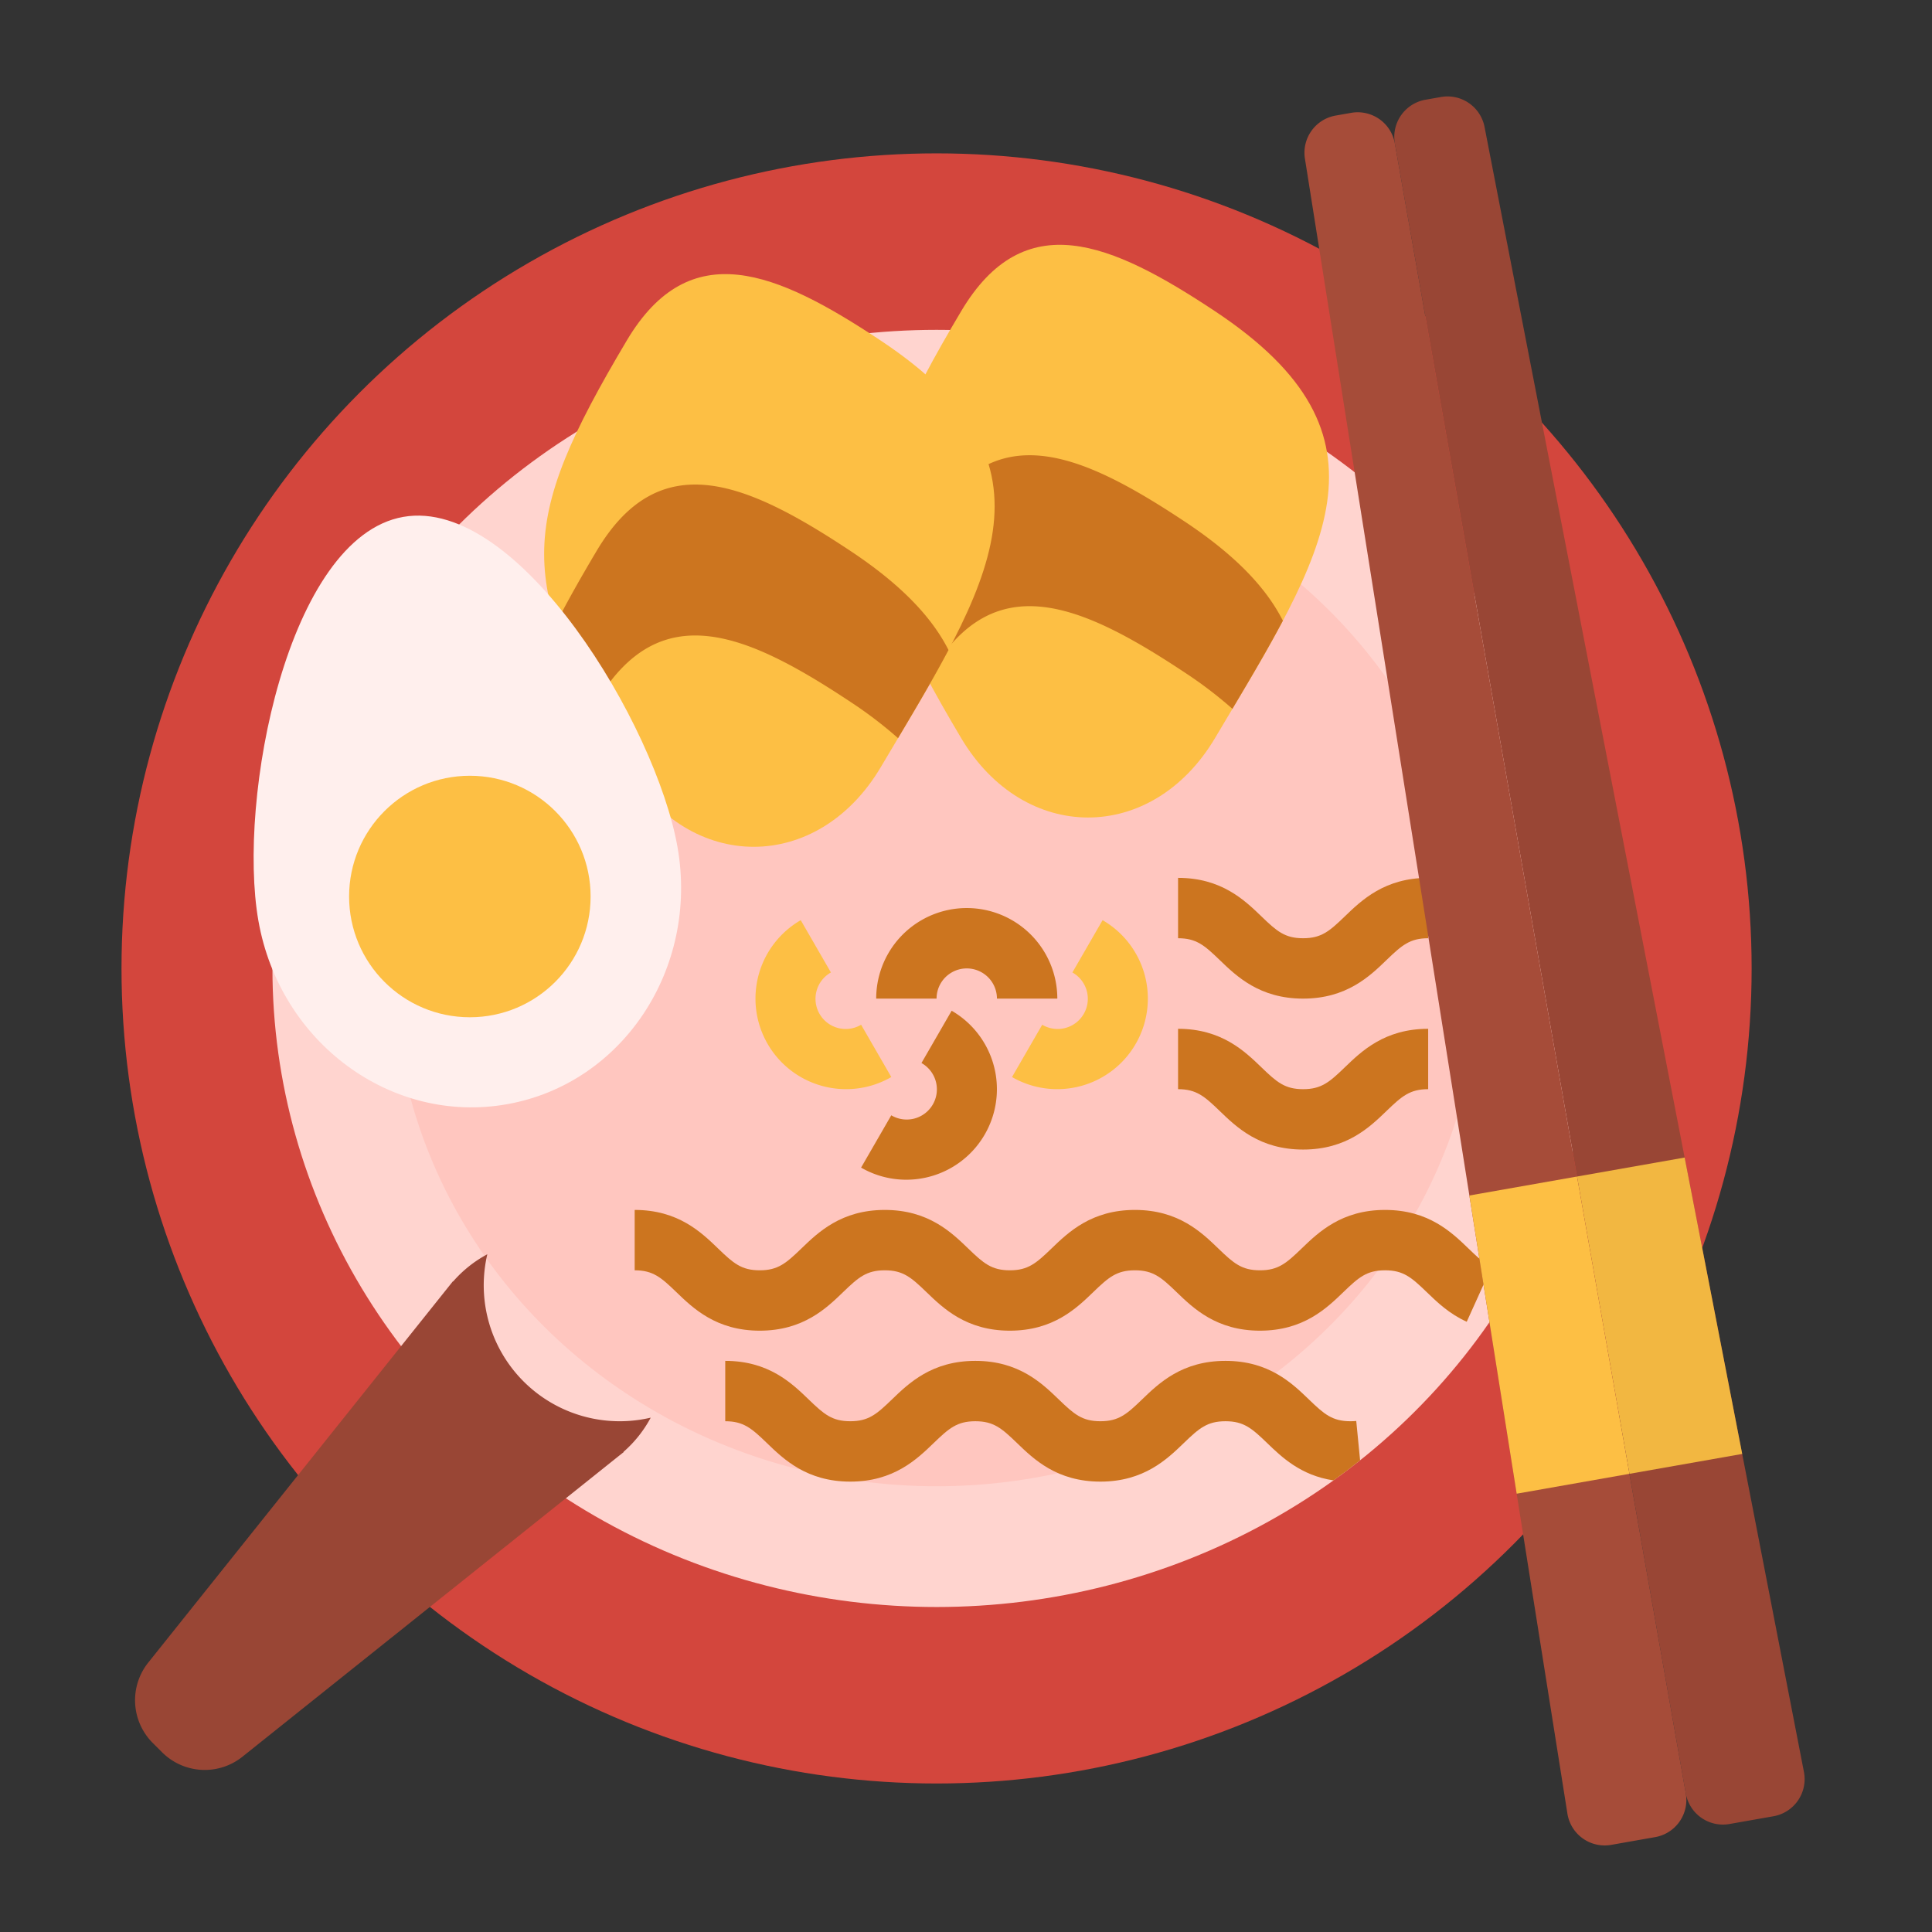 <svg id="Flat" height="512" viewBox="0 0 512 512" width="512" xmlns="http://www.w3.org/2000/svg"><rect x="0" y="0" width="512" height="512" fill="#333333" stroke="none"/><g id="_17_copy_4" data-name="17 copy 4"><g><circle cx="248.2" cy="256.643" fill="#d3463d" r="216"/><g><ellipse cx="248.2" cy="256.643" fill="#ffd4cf" rx="176" ry="169.231"/><ellipse cx="248.2" cy="256.643" fill="#ffc6bf" rx="144" ry="137.231"/></g><g><path d="m321.99 195.6c-16.689 28.063-50.585 28.063-67.274 0-29.205-49.11-29.205-64.015 0-113.125 16.689-28.063 39.595-18.365 67.274 0 50.031 33.193 29.204 64.011 0 113.125z" fill="#fdbf44"/><path d="m313.994 178.239a111.026 111.026 0 0 1 12.611 9.612c4.931-8.275 9.5-16.023 13.372-23.354-4.47-8.842-12.734-17.467-25.983-26.258-27.679-18.365-50.585-28.062-67.273 0-4.214 7.086-7.808 13.451-10.805 19.319a136.448 136.448 0 0 0 9.858 22.283c.314-.533.625-1.061.947-1.6 16.688-28.064 39.594-18.367 67.273-.002z" fill="#cc751f"/></g><g><path d="m233.377 203.364c-16.689 28.063-50.585 28.063-67.274 0-29.2-49.11-29.2-64.015 0-113.125 16.689-28.062 39.6-18.365 67.274 0 50.031 33.197 29.205 64.015 0 113.125z" fill="#fdbf44"/><path d="m225.381 186.008a111.025 111.025 0 0 1 12.611 9.611c4.931-8.275 9.5-16.023 13.372-23.354-4.47-8.841-12.734-17.466-25.983-26.257-27.679-18.366-50.585-28.063-67.273 0-4.214 7.085-7.808 13.45-10.805 19.318a136.448 136.448 0 0 0 9.858 22.283c.315-.532.625-1.06.947-1.6 16.692-28.064 39.592-18.367 67.273-.001z" fill="#cc751f"/></g><g><path d="m179.545 224.475c5.684 32.238-14.569 62.755-45.237 68.163s-60.136-16.338-65.821-48.58 7.707-101.669 38.375-107.076 66.999 55.256 72.683 87.493z" fill="#ffefed"/><circle cx="124.515" cy="237.584" fill="#fdbf44" r="32"/></g><path d="m172.446 375.693a36.03 36.03 0 0 1 -43.3-43.3 32.132 32.132 0 0 0 -9.063 7.21l-.053-.052-80.775 101.092a16 16 0 0 0 1.225 21.257l2.468 2.467a16 16 0 0 0 21.252 1.221l101.088-80.779-.052-.052a32.14 32.14 0 0 0 7.21-9.064z" fill="#994635"/><path d="m280.2 264.643h-16a8 8 0 0 0 -16 0h-16a24 24 0 0 1 48 0z" fill="#cc751f"/><path d="m240.156 312.636a23.858 23.858 0 0 1 -11.959-3.21l8-13.858a8 8 0 1 0 8-13.855l8-13.858a24 24 0 0 1 -12.041 44.781z" fill="#cc751f"/><path d="m224.243 288.636a24 24 0 0 1 -12.04-44.781l8 13.858a8 8 0 1 0 8 13.855l8 13.858a23.853 23.853 0 0 1 -11.96 3.21z" fill="#fdbf44"/><path d="m280.156 288.636a23.858 23.858 0 0 1 -11.959-3.21l8-13.858a8 8 0 1 0 8-13.855l8-13.858a24 24 0 0 1 -12.041 44.781z" fill="#fdbf44"/><g fill="#cc751f"><path d="m333.906 352.643c-11.517 0-17.65-5.921-22.128-10.246-4.026-3.886-6.175-5.754-11.014-5.754s-6.99 1.868-11.015 5.754c-4.478 4.325-10.611 10.246-22.129 10.246s-17.65-5.921-22.127-10.246c-4.026-3.886-6.176-5.754-11.014-5.754s-6.989 1.868-11.015 5.754c-4.477 4.325-10.61 10.246-22.127 10.246s-17.649-5.922-22.126-10.246c-4.024-3.886-6.174-5.754-11.011-5.754v-16c11.516 0 17.649 5.921 22.126 10.245 4.025 3.886 6.174 5.755 11.011 5.755s6.988-1.869 11.014-5.755c4.478-4.325 10.61-10.245 22.128-10.245s17.649 5.92 22.127 10.245c4.026 3.886 6.175 5.755 11.014 5.755s6.989-1.869 11.015-5.755c4.478-4.325 10.611-10.245 22.129-10.245s17.65 5.92 22.128 10.245c4.025 3.886 6.175 5.755 11.014 5.755s6.99-1.869 11.017-5.756c4.478-4.324 10.612-10.244 22.13-10.244s17.652 5.92 22.13 10.245c2.139 2.064 3.986 3.847 6.117 4.812l-6.6 14.576c-4.652-2.106-7.828-5.172-10.63-7.878-4.027-3.887-6.177-5.755-11.017-5.755s-6.991 1.868-11.017 5.755c-4.478 4.324-10.612 10.245-22.13 10.245z"/><path d="m357.906 376.643c-4.839 0-6.989-1.869-11.014-5.755-4.478-4.325-10.611-10.245-22.128-10.245s-17.651 5.92-22.129 10.245c-4.026 3.886-6.176 5.755-11.015 5.755s-6.988-1.869-11.014-5.755c-4.478-4.325-10.61-10.245-22.127-10.245s-17.65 5.92-22.128 10.245c-4.026 3.886-6.175 5.755-11.014 5.755s-6.986-1.869-11.011-5.755c-4.477-4.324-10.61-10.245-22.126-10.245v16c4.837 0 6.987 1.868 11.011 5.754 4.477 4.324 10.61 10.246 22.126 10.246s17.65-5.921 22.127-10.246c4.026-3.886 6.176-5.754 11.015-5.754s6.988 1.868 11.014 5.754c4.477 4.325 10.61 10.246 22.127 10.246s17.651-5.921 22.129-10.246c4.025-3.886 6.175-5.754 11.015-5.754s6.988 1.868 11.014 5.754c3.856 3.724 8.94 8.632 17.632 9.923q3.59-2.575 7.031-5.32l-1.021-10.427c-.477.046-.986.07-1.514.07z"/><path d="m345.337 304.643c-11.516 0-17.649-5.922-22.126-10.246-4.024-3.886-6.174-5.754-11.011-5.754v-16c11.516 0 17.649 5.921 22.126 10.245 4.025 3.886 6.174 5.755 11.011 5.755s6.988-1.869 11.014-5.755c4.478-4.325 10.61-10.245 22.128-10.245v16c-4.839 0-6.989 1.868-11.015 5.754-4.477 4.325-10.61 10.246-22.127 10.246z"/><path d="m345.337 264.643c-11.516 0-17.649-5.922-22.126-10.246-4.024-3.886-6.174-5.754-11.011-5.754v-16c11.516 0 17.649 5.921 22.126 10.245 4.025 3.886 6.174 5.755 11.011 5.755s6.988-1.869 11.014-5.755c4.478-4.325 10.61-10.245 22.128-10.245v16c-4.839 0-6.989 1.868-11.015 5.754-4.477 4.325-10.61 10.246-22.127 10.246z"/></g><g><path d="m458.334 483.382 11.647-2.054a10 10 0 0 0 8.08-11.754l-84.639-435.925a10 10 0 0 0 -11.553-7.942l-4.108.724a10 10 0 0 0 -8.111 11.585l77.1 437.254a10 10 0 0 0 11.584 8.112z" fill="#994635"/><path d="m417.924 311.792 13.892 78.785 29.884-5.27-15.25-78.545z" fill="#f2b741"/><path d="m438.638 486.855-11.646 2.053a10 10 0 0 1 -11.613-8.281l-69.561-438.584a10 10 0 0 1 8.14-11.415l4.107-.724a10 10 0 0 1 11.585 8.112l77.1 437.254a10 10 0 0 1 -8.112 11.585z" fill="#a64c39"/><path d="m417.924 311.792 13.892 78.785-29.884 5.269-12.533-79.024z" fill="#fdbf44"/></g></g></g></svg>